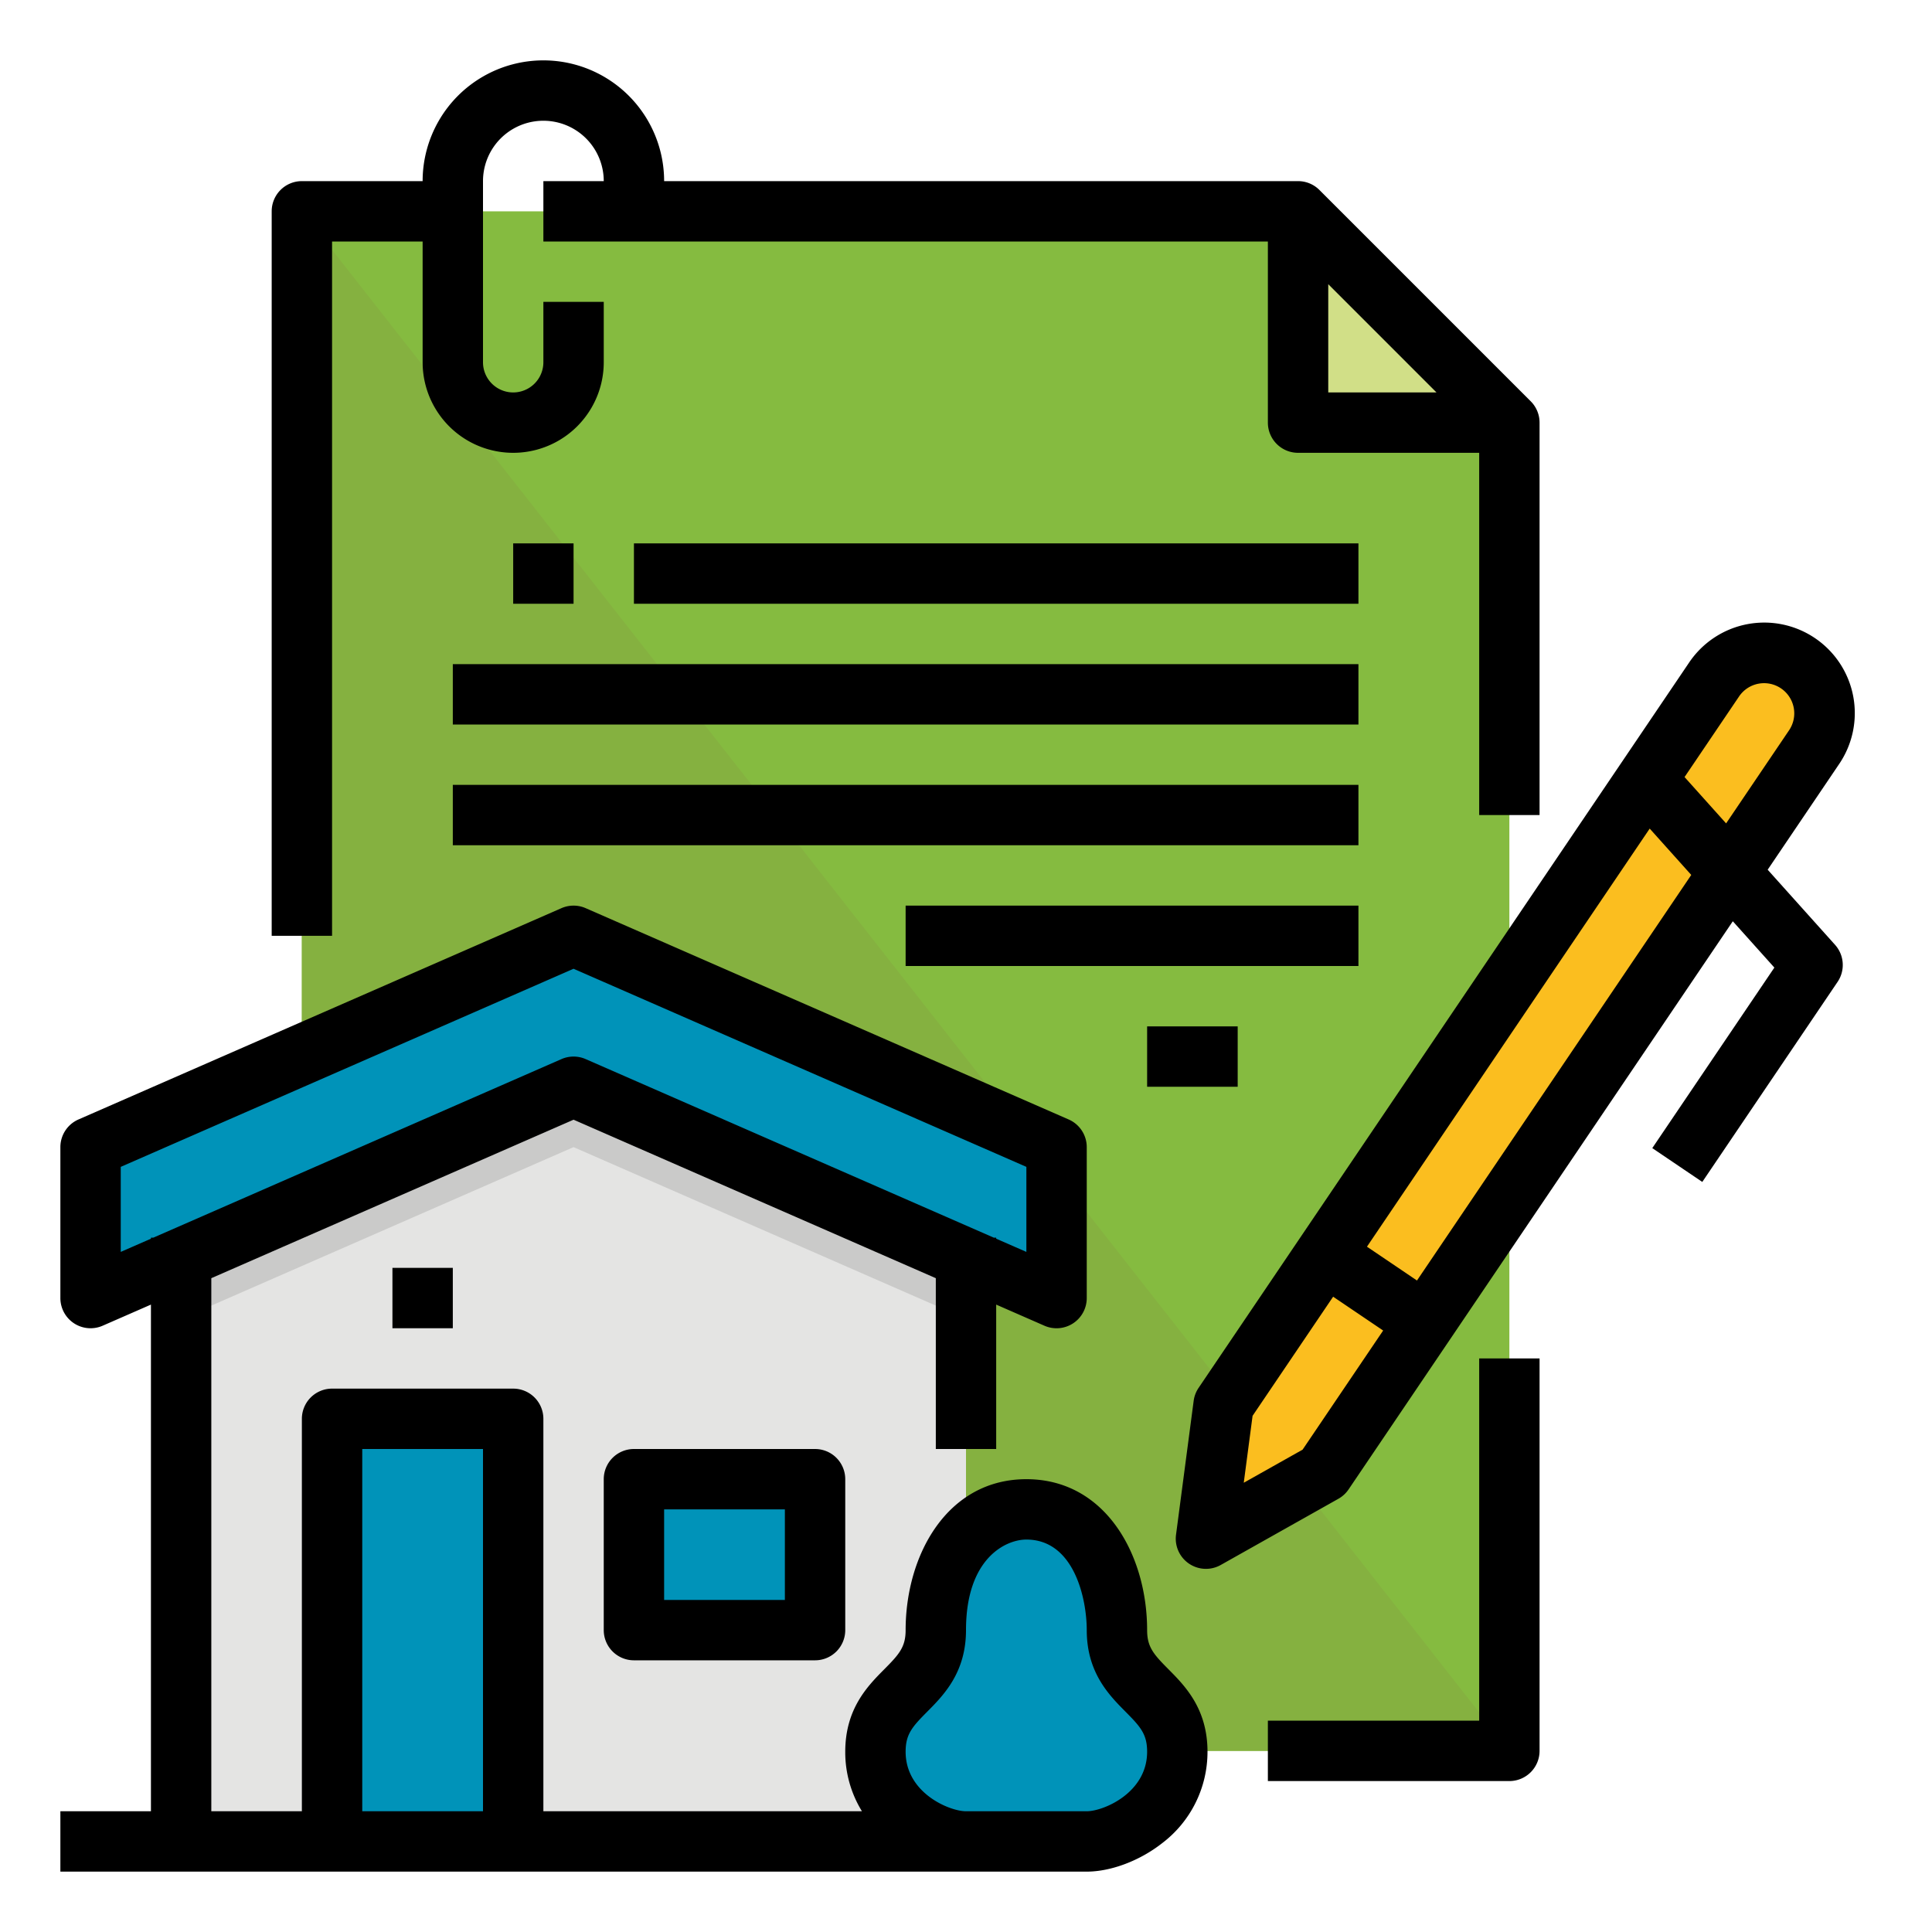 <svg viewBox="0 0 512 512" xmlns="http://www.w3.org/2000/svg"><path d="M80 464V56h264l56 56v352z" fill="#85bb40"/><path d="M80 56l320 408H80z" fill="#85b140"/><path d="M344 56v56h56z" fill="#d1df87"/><path d="M256 328v160H48V328l104-56z" fill="#e4e4e3"/><path d="M88 376h48v112H88zM168 392h48v40h-48z" fill="#0093b9"/><path d="M256 328v21.5L152 304 48 349.5V328l104-56z" fill="#cacac9"/><path d="M24 304l128-56 128 56v40l-128-56-128 56zM272 400c-16 0-24 16-24 32s-16 16-16 32.232S248 488 256 488h32c8 0 24-7.537 24-23.768S296 448 296 432s-8-32-24-32z" fill="#0093b9"/><path d="M480.734 198.041L350.766 390.219l-31.18 17.543 4.673-35.47 129.968-192.178a16 16 0 0122.217-4.29 16 16 0 014.29 22.217z" fill="#fbbe1f"/><path d="M88 64h24v32a24 24 0 0048 0V80h-16v16a8 8 0 01-16 0V48a16 16 0 0132 0h-16v16h192v48a8 8 0 008 8h48v96h16V112a8 8 0 00-2.343-5.657l-56-56A8 8 0 00344 48H176a32 32 0 00-64 0H80a8 8 0 00-8 8v192h16zm264 11.313L380.687 104H352zM392 456h-56v16h64a8 8 0 008-8V360h-16zM168 384a8 8 0 00-8 8v40a8 8 0 008 8h48a8 8 0 008-8v-40a8 8 0 00-8-8zm40 40h-32v-24h32zM104 336h16v16h-16z"/><path d="M304 432c0-19.878-10.992-40-32-40s-32 20.122-32 40c0 4.485-1.727 6.414-5.634 10.35-4.375 4.406-10.366 10.44-10.366 21.881A29.884 29.884 0 00228.423 480H144V376a8 8 0 00-8-8H88a8 8 0 00-8 8v104H56V338.732l96-42 96 42V384h16v-38.268l12.793 5.6A8 8 0 00288 344v-40a8 8 0 00-4.793-7.329l-128-56a8 8 0 00-6.414 0l-128 56A8 8 0 0016 304v40a8 8 0 0011.207 7.329L40 345.732V480H16v16h272c6.385 0 14.022-2.873 19.93-7.5A30.364 30.364 0 00320 464.231c0-11.441-5.991-17.475-10.365-21.881-3.909-3.936-5.635-5.865-5.635-10.35zM32 331.768v-22.536l120-52.5 120 52.5v22.536l-8-3.5V328h-.612l-108.181-47.329a8 8 0 00-6.414 0L40.612 328H40v.268zM96 384h32v96H96zm192 96h-32c-4.406 0-16-4.849-16-15.769 0-4.652 1.753-6.614 5.72-10.609C250.058 449.252 256 443.268 256 432c0-18.984 10.466-24 16-24 12.656 0 16 15.7 16 24 0 11.268 5.941 17.252 10.279 21.622 3.966 4 5.72 5.957 5.72 10.609C304 475.151 292.4 480 288 480zM468.452 230.483l18.909-27.961a24 24 0 10-39.761-26.889L317.632 367.811a8 8 0 00-1.3 3.436l-4.673 35.471a8 8 0 0011.854 8.016l31.18-17.544a7.986 7.986 0 002.7-2.49l101.82-150.556 11.013 12.277-32.354 47.841 13.253 8.963 35.854-53.015a8 8 0 00-.672-9.823zm-7.6-45.887a8 8 0 1113.253 8.964l-16.668 24.646-11.013-12.277zM345.2 384.173l-15.591 8.771 2.337-17.735 21.35-31.569 13.254 8.963zm30.313-44.823l-13.254-8.964 74.93-110.8 11.011 12.281zM136 144h16v16h-16zM168 144h192v16H168zM120 176h240v16H120zM120 208h240v16H120zM240 240h120v16H240zM304 272h24v16h-24z"/></svg>